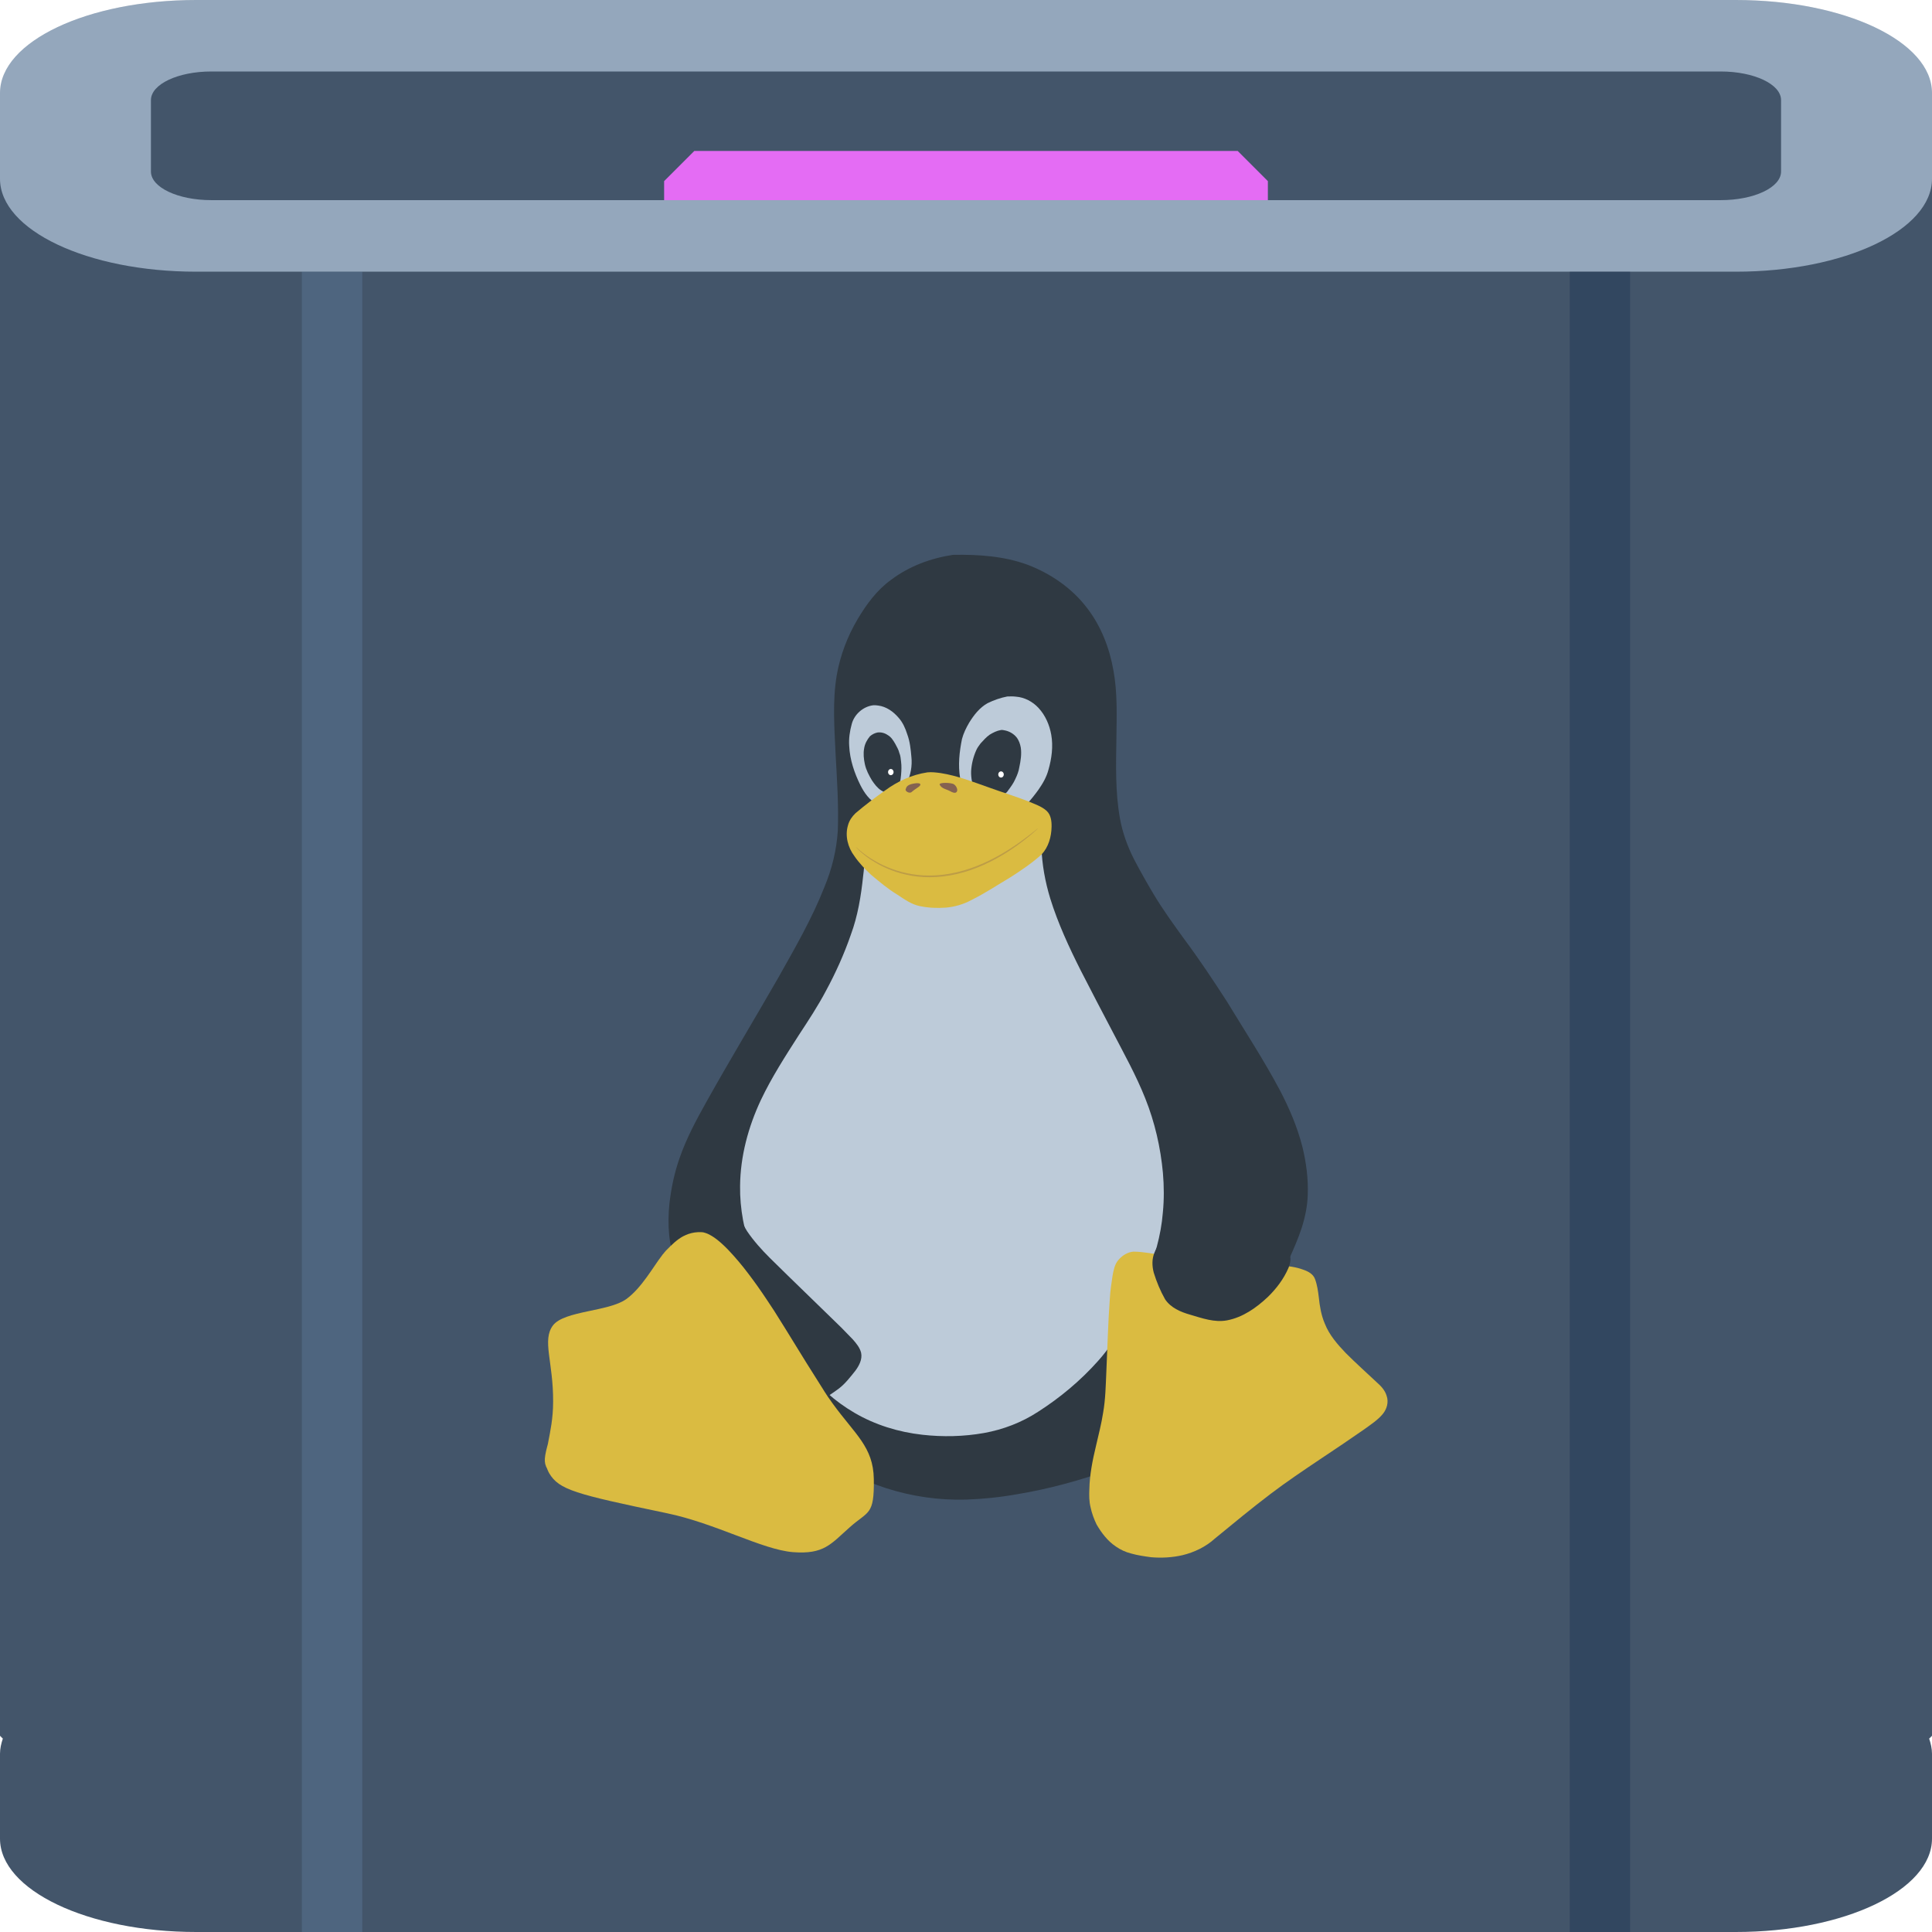 <?xml version="1.0" encoding="UTF-8" standalone="no"?>
<!-- Created with Inkscape (http://www.inkscape.org/) -->

<svg
   xmlns:dc="http://purl.org/dc/elements/1.1/"
   xmlns:cc="http://creativecommons.org/ns#"
   xmlns:rdf="http://www.w3.org/1999/02/22-rdf-syntax-ns#"
   xmlns:svg="http://www.w3.org/2000/svg"
   xmlns="http://www.w3.org/2000/svg"
   xmlns:sodipodi="http://sodipodi.sourceforge.net/DTD/sodipodi-0.dtd"
   xmlns:inkscape="http://www.inkscape.org/namespaces/inkscape"
   width="64"
   height="64"
   id="svg13094"
   version="1.1"
   inkscape:version="0.91+devel r"
   sodipodi:docname="drive-harddisk-system.svg">
  <sodipodi:namedview
     id="base"
     pagecolor="#ffffff"
     bordercolor="#666666"
     borderopacity="1.0"
     inkscape:pageopacity="0"
     inkscape:pageshadow="2"
     inkscape:zoom="11.313709"
     inkscape:cx="38.330815"
     inkscape:cy="32.323886"
     inkscape:document-units="px"
     inkscape:current-layer="svg13094"
     showgrid="true"
     inkscape:snap-bbox="true"
     inkscape:bbox-paths="true"
     inkscape:bbox-nodes="true"
     inkscape:snap-bbox-edge-midpoints="true"
     inkscape:snap-bbox-midpoints="true"
     inkscape:object-paths="true"
     inkscape:snap-intersection-paths="true"
     inkscape:object-nodes="true"
     inkscape:snap-smooth-nodes="true"
     inkscape:snap-midpoints="true"
     inkscape:snap-object-midpoints="true"
     inkscape:snap-center="true"
     showguides="true"
     inkscape:guide-bbox="true"
     inkscape:window-width="1920"
     inkscape:window-height="1023"
     inkscape:window-x="-10"
     inkscape:window-y="35"
     inkscape:window-maximized="1"
     inkscape:snap-global="true"
     fit-margin-top="0"
     fit-margin-left="0"
     fit-margin-right="0"
     fit-margin-bottom="0"
     showborder="true"
     inkscape:showpageshadow="false"
     inkscape:snap-page="true">
    <inkscape:grid
       type="xygrid"
       id="grid3075"
       empspacing="5"
       visible="true"
       enabled="true"
       snapvisiblegridlinesonly="true"
       originx="1.6362304e-08px"
       originy="18px" />
  </sodipodi:namedview>
  <defs
     id="defs13096">
    <filter
       inkscape:collect="always"
       id="filter19984"
       color-interpolation-filters="sRGB">
      <feGaussianBlur
         inkscape:collect="always"
         stdDeviation="0.079"
         id="feGaussianBlur19986" />
    </filter>
    <filter
       color-interpolation-filters="sRGB"
       inkscape:collect="always"
       id="filter19984-4">
      <feGaussianBlur
         inkscape:collect="always"
         stdDeviation="0.079"
         id="feGaussianBlur19986-6" />
    </filter>
    <inkscape:path-effect
       effect="skeletal"
       id="path-effect4670"
       is_visible="true"
       pattern="m -280.693,-213.741 c 0,-2.76 2.24,-5 5,-5 2.76,0 5,2.24 5,5 0,2.76 -2.24,5 -5,5 -2.76,0 -5,-2.24 -5,-5 z"
       copytype="single_stretched"
       prop_scale="0.1"
       scale_y_rel="false"
       spacing="0"
       normal_offset="0"
       tang_offset="0"
       prop_units="false"
       vertical_pattern="false"
       fuse_tolerance="0" />
  </defs>
  <path
     id="path3989"
     d="M 0,5.906 0,57.5 0.094,57.594 C 0.04,57.753 0,57.927 0,58.094 l 0,2.812 C 0,62.612 2.899,64 6.5,64 l 51,0 c 3.601,0 6.5,-1.388 6.5,-3.094 l 0,-2.812 c 0,-0.167 -0.04,-0.34 -0.094,-0.5 L 64,57.5 64,5.906 l -64,0 z"
     style="color:#000000;display:inline;overflow:visible;visibility:visible;fill:#43556a;fill-opacity:1;fill-rule:nonzero;stroke:none;stroke-width:2.286;marker:none;enable-background:accumulate"
     inkscape:connector-curvature="0" />
  <path
     inkscape:connector-curvature="0"
     style="fill:#1f0700;fill-opacity:0.07;fill-rule:nonzero"
     d="M 6.5,0 C 4.597,0 2.905,0.387 1.719,1 L 32,1 62.281,1 C 61.095,0.387 59.403,0 57.5,0 L 32,0 6.5,0 Z"
     id="path4444" />
  <path
     inkscape:connector-curvature="0"
     id="path4019"
     d="m 6.5,0 51,0 C 61.101,0 64,1.373 64,3.079 l 0,2.842 C 64,7.627 61.101,9 57.5,9 L 6.5,9 C 2.899,9 1.6362304e-8,7.627 1.6362304e-8,5.921 l 0,-2.842 C 1.6362304e-8,1.373 2.899,0 6.5,0 Z"
     style="color:#000000;display:inline;overflow:visible;visibility:visible;fill:#94a7bc;fill-opacity:1;fill-rule:nonzero;stroke:none;stroke-width:0.623;marker:none;enable-background:accumulate" />
  <path
     inkscape:connector-curvature="0"
     id="path3919"
     d="m 7,2.368 50,0 c 1.108,0 2,0.423 2,0.947 l 0,2.368 c 0,0.525 -0.892,0.947 -2,0.947 l -50,0 c -1.108,0 -2,-0.423 -2,-0.947 L 5,3.316 C 5,2.791 5.892,2.368 7,2.368 Z"
     style="color:#000000;display:inline;overflow:visible;visibility:visible;opacity:1;fill:#43556a;fill-opacity:1;fill-rule:nonzero;stroke:none;stroke-width:2.286;stroke-linecap:butt;stroke-linejoin:miter;stroke-miterlimit:4;stroke-dasharray:none;stroke-dashoffset:0;stroke-opacity:1;marker:none;enable-background:accumulate" />
  <path
     inkscape:connector-curvature="0"
     style="color:#000000;display:inline;overflow:visible;visibility:visible;fill:#e46cf4;fill-opacity:1;fill-rule:nonzero;stroke:none;stroke-width:0.761;marker:none;enable-background:accumulate"
     d="m 23,5 -1,1 0,0.631 20,0 L 42,6 41,5 23,5 Z"
     id="path4321" />
  <rect
     ry="0"
     rx="0"
     y="9"
     x="52"
     height="55"
     width="2"
     id="rect3950"
     style="color:#000000;display:inline;overflow:visible;visibility:visible;fill:#162f4d;fill-opacity:0.352;fill-rule:nonzero;stroke:none;stroke-width:0.623;marker:none;enable-background:accumulate" />
  <rect
     ry="0"
     rx="0"
     y="9"
     x="10"
     height="55"
     width="2"
     id="rect3985"
     style="color:#000000;display:inline;overflow:visible;visibility:visible;fill:#779dc9;fill-opacity:0.231;fill-rule:nonzero;stroke:none;stroke-width:0.623;marker:none;enable-background:accumulate" />
  <g
     id="g4528"
     transform="matrix(0.057,0,0,0.057,34.047,30.846)">
    <path
       inkscape:connector-curvature="0"
       d="m -43.508,-218.698 c -12.899,1.943 -25.532,6.629 -35.981,14.539 -8.202,5.908 -14.297,14.211 -19.395,22.828 -5.96,10.033 -10.139,21.126 -12.157,32.623 -2.548,15.226 -1.352,30.712 -0.646,46.038 0.815,14.717 1.803,29.46 1.28,44.206 -0.705,11.354 -3.472,22.535 -7.869,33.014 -7.189,18.281 -17.092,35.311 -26.678,52.403 -13.893,24.188 -28.307,48.076 -41.926,72.421 -5.859,10.477 -11.55,21.12 -15.493,32.492 -3.031,8.598 -4.892,17.588 -5.92,26.636 -1.18,11.863 -0.539,24.215 4.096,35.332 2.717,6.789 6.861,12.857 10.708,19.034 10.762,16.244 21.908,32.236 33.439,47.943 8.578,11.453 17.177,22.949 27.049,33.336 4.447,4.641 9.285,8.917 14.662,12.457 10.945,7.465 23.197,12.808 35.716,17.021 15.063,4.882 30.971,7.18 46.799,6.732 9.943,-0.352 19.856,-1.378 29.65,-3.134 18.003,-2.983 35.687,-7.775 52.876,-13.876 11.423,-4.146 23.063,-8.514 32.69,-16.131 5.309,-4.137 9.575,-9.402 14.158,-14.288 12.599,-14.243 23.592,-29.841 33.528,-46.035 6.036,-9.863 11.579,-20.022 16.884,-30.294 5.548,-11.051 11.173,-22.134 15.132,-33.876 2.015,-6.293 3.407,-12.81 3.596,-19.433 0.379,-9.385 -0.879,-18.797 -3.088,-27.908 C 156.673,113.871 151.979,102.893 146.478,92.392 137.077,74.703 126.073,57.941 115.692,40.826 107.798,28.596 99.733,16.467 91.039,4.788 c -6.227,-8.606 -12.497,-17.2 -17.945,-26.332 -3.954,-6.622 -7.752,-13.347 -11.321,-20.184 -3.797,-7.452 -6.691,-15.389 -8.182,-23.631 -2.832,-15.574 -2.316,-31.482 -2.085,-47.236 0.162,-12.985 0.634,-26.085 -1.731,-38.922 -2.274,-12.999 -7.171,-25.694 -15.264,-36.2 -8.716,-11.525 -21.041,-20.009 -34.463,-25.158 -13.886,-5.132 -28.877,-6.1 -43.555,-5.823 z"
       id="path4530"
       style="fill:#2f3942;fill-opacity:1;display:inline" />
    <path
       sodipodi:nodetypes="ccccccccccsccccccccccccccccccc"
       id="path4532"
       d="m 5.669,-52.902 c -19.188,6.626 -38.289,13.669 -58.042,18.465 -4.405,1.356 -9.164,1.447 -13.604,0.196 -8.873,-2.571 -17.062,-6.952 -25.282,-11.08 -1.623,-0.541 -3.441,0.836 -3.298,2.548 -0.57,3.507 -0.593,7.075 -1.118,10.591 -1.225,11.637 -3.099,23.309 -7.189,34.319 -3.869,11.201 -8.759,22.027 -14.388,32.449 -4.683,8.889 -10.222,17.279 -15.725,25.672 -7.895,12.323 -15.88,24.664 -22.163,37.91 -7.308,15.596 -11.91,32.633 -12.066,49.92 -0.206,13.309 2.498,26.517 6.826,39.059 4.898,14.595 10.835,28.836 17.512,42.704 4.106,8.293 8.234,16.631 13.592,24.206 7.387,10.634 17.382,19.333 28.529,25.848 12.027,7.056 25.624,11.216 39.452,12.762 11.909,1.345 24.033,1.083 35.84,-1.011 11.125,-1.999 21.886,-6.118 31.367,-12.298 12.881,-8.238 24.733,-18.139 34.907,-29.565 6.268,-6.98 11.412,-14.885 15.795,-23.161 4.173,-7.978 8.174,-16.058 11.742,-24.325 5.25,-12.303 9.048,-25.321 10.127,-38.693 0.769,-7.684 0.707,-15.452 0.048,-23.142 -1.362,-14.803 -4.73,-29.448 -10.251,-43.26 C 62.985,83.85 55.957,71.281 49.343,58.548 43.093,46.616 36.805,34.702 30.695,22.698 23.915,9.218 17.538,-4.542 13.051,-18.976 c -2.953,-9.713 -4.807,-19.783 -5.117,-29.939 -0.137,-1.408 0.104,-3.512 -1.624,-3.987 -0.212,-0.096 -0.426,-0.028 -0.64,0 z"
       inkscape:connector-curvature="0"
       style="fill:#d7e5f5;fill-opacity:0.845;display:inline;opacity:1;stroke:none;stroke-width:10.897;stroke-linecap:butt;stroke-linejoin:miter;stroke-miterlimit:4;stroke-dasharray:none;stroke-dashoffset:0;stroke-opacity:1;marker:none"
       clip-path="none" />
    <path
       style="fill:#2f3942;fill-opacity:1;fill-rule:evenodd;stroke:none;display:inline"
       d="m -149.198,74.792 c -9.182,8.84 -18.581,17.553 -26.438,27.633 -6.667,8.751 -12.441,18.181 -17.157,28.122 -3.888,8.118 -6.355,16.903 -7.29,25.854 -0.956,8.125 -0.253,16.436 2.133,24.266 2.069,7.286 4.856,14.344 7.68,21.364 3.264,7.728 6.927,15.301 11.261,22.49 5.817,10.702 12.674,20.92 16.97,32.383 2.17,5.395 3.825,10.984 5.41,16.572 1.232,4.712 1.92,9.539 2.571,14.356 0.453,1.656 0.585,3.801 2.3,4.691 2.056,0.567 3.862,-1.032 5.513,-2.018 3.085,-2.482 6.328,-4.747 9.535,-7.066 5.511,-3.774 11.137,-7.381 16.885,-10.783 3.381,-2.243 6.815,-4.424 10.057,-6.863 3.693,-2.832 6.536,-6.577 9.435,-10.171 2.244,-3.002 4.284,-6.731 3.463,-10.603 -0.757,-3.033 -2.842,-5.51 -4.862,-7.805 -2.224,-2.274 -4.436,-4.559 -6.654,-6.836 -13.813,-13.54 -27.8,-26.903 -41.555,-40.502 -4.799,-4.8 -9.38,-9.869 -13.194,-15.496 -2.932,-4.588 -4.592,-9.938 -5.044,-15.351 -0.94,-8.397 -0.292,-16.9 1.06,-25.216 1.217,-7.446 3.073,-14.784 5.392,-21.96 3.463,-10.456 7.69,-20.631 11.718,-30.876 0.697,-1.776 1.36,-3.565 2.04,-5.347 0.014,-0.603 -0.659,-1.198 -1.231,-0.837 z"
       id="path4534"
       inkscape:connector-curvature="0"
       sodipodi:nodetypes="csscsc" />
    <path
       sodipodi:nodetypes="sssss"
       inkscape:connector-curvature="0"
       id="path4536"
       d="m -11.904,-136.391 c -3.985,0.76 -7.853,2.125 -11.492,3.905 -4.656,2.616 -8.022,6.968 -10.757,11.457 -1.714,2.934 -3.215,6.046 -4.091,9.338 -1.523,7.468 -2.372,15.211 -1.077,22.78 1.088,6.509 3.772,12.681 7.298,18.23 2.127,3.277 5.037,6.468 9.043,7.244 5.083,1.095 10.162,-1.027 14.426,-3.644 5.912,-3.835 10.532,-9.299 14.632,-14.956 2.539,-3.618 4.821,-7.493 5.94,-11.805 1.874,-6.548 2.802,-13.523 1.616,-20.284 -1.007,-5.723 -3.407,-11.284 -7.38,-15.576 -3.406,-3.695 -8.151,-6.219 -13.196,-6.589 -1.646,-0.205 -3.308,-0.162 -4.962,-0.099 z"
       style="fill:#d7e5f5;fill-opacity:0.845;fill-rule:nonzero;stroke:none;display:inline;opacity:1;stroke-width:10.897;stroke-linecap:butt;stroke-linejoin:miter;stroke-miterlimit:4;stroke-dasharray:none;stroke-dashoffset:0;stroke-opacity:1;marker:none" />
    <path
       style="fill:#d7e5f5;fill-opacity:0.845;display:inline;opacity:1;stroke:none;stroke-width:10.897;stroke-linecap:butt;stroke-linejoin:miter;stroke-miterlimit:4;stroke-dasharray:none;stroke-dashoffset:0;stroke-opacity:1;marker:none"
       d="m -89.929,-131.271 c -5.799,0.749 -10.905,5.256 -12.393,10.908 -1.129,4.136 -1.782,8.443 -1.466,12.739 0.382,7.974 2.985,15.679 6.511,22.783 2.228,4.348 5.133,8.759 9.694,10.912 2.381,1.329 5.473,1.148 7.684,-0.459 4.066,-2.898 6.973,-7.108 9.415,-11.397 2.417,-4.77 3.414,-10.239 2.83,-15.556 -0.386,-4.409 -0.84,-8.864 -2.387,-13.045 -1.097,-3.456 -2.58,-6.886 -5.023,-9.615 -3.03,-3.575 -7.149,-6.535 -11.899,-7.123 -0.973,-0.164 -1.98,-0.227 -2.965,-0.147 z"
       id="path4538"
       inkscape:connector-curvature="0"
       sodipodi:nodetypes="sssss" />
    <path
       id="path4540"
       d="m -87.271,-115.47 c -1.662,0.311 -3.204,1.113 -4.48,2.215 -1.67,2.012 -2.964,4.395 -3.354,7.003 -0.568,3.058 -0.233,6.209 0.419,9.226 0.737,3.374 2.358,6.476 4.131,9.41 1.466,2.178 3.079,4.34 5.304,5.797 1.292,0.816 2.748,1.566 4.33,1.25 1.506,-0.134 2.845,-0.97 3.938,-1.969 1.13,-1.021 1.972,-2.324 2.52,-3.737 0.6,-1.491 0.614,-3.109 0.827,-4.681 0.21,-2.51 0.323,-5.041 -0.009,-7.546 -0.196,-1.725 -0.322,-3.496 -1.025,-5.105 -0.419,-1.902 -1.487,-3.557 -2.362,-5.269 -1.133,-1.955 -2.389,-4.003 -4.427,-5.126 -1.681,-1.16 -3.778,-1.727 -5.813,-1.469 z"
       inkscape:connector-curvature="0"
       sodipodi:nodetypes="sssss"
       style="fill:#2f3942;fill-opacity:1;display:inline" />
    <path
       style="fill:#2f3942;fill-opacity:1;fill-rule:nonzero;stroke:none;display:inline"
       d="m -15.582,-116.897 c -2.392,0.385 -4.602,1.496 -6.646,2.757 -1.956,1.423 -3.588,3.226 -5.199,5.015 -0.904,1.215 -1.839,2.445 -2.468,3.83 -1.731,3.842 -2.783,8.001 -3.036,12.208 -0.148,3.913 0.658,7.81 2.017,11.468 0.802,2.084 1.58,4.385 3.482,5.734 1.364,1.065 3.213,1.152 4.805,0.593 2.019,-0.46 3.762,-1.616 5.667,-2.372 2.019,-1.094 4.297,-2.075 5.536,-4.121 1.581,-2.118 3.161,-4.266 4.211,-6.709 1.028,-2.151 1.923,-4.398 2.283,-6.766 0.796,-3.729 1.405,-7.589 0.867,-11.398 -0.391,-2.172 -1.131,-4.323 -2.531,-6.061 -1.614,-1.95 -3.92,-3.313 -6.379,-3.883 -0.866,-0.113 -1.729,-0.474 -2.609,-0.295 z"
       id="path4542"
       inkscape:connector-curvature="0"
       sodipodi:nodetypes="sssss" />
    <path
       d="m 755.847,-383.444 a 1.01,1.136 0 0 1 -1.01,1.136 1.01,1.136 0 0 1 -1.01,-1.136 1.01,1.136 0 0 1 1.01,-1.136 1.01,1.136 0 0 1 1.01,1.136 z"
       sodipodi:ry="1.1364216"
       sodipodi:rx="1.0101526"
       sodipodi:cy="-383.44366"
       sodipodi:cx="754.83649"
       id="path4544"
       style="fill:#ffffff;fill-opacity:1;fill-rule:nonzero;stroke:none;display:inline;filter:url(#filter19984)"
       sodipodi:type="arc"
       transform="matrix(1.575,0,0,1.575,-1204.425,512.862)" />
    <path
       transform="matrix(1.575,0,0,1.575,-1268.473,511.47)"
       d="m 755.847,-383.444 a 1.01,1.136 0 0 1 -1.01,1.136 1.01,1.136 0 0 1 -1.01,-1.136 1.01,1.136 0 0 1 1.01,-1.136 1.01,1.136 0 0 1 1.01,1.136 z"
       sodipodi:ry="1.1364216"
       sodipodi:rx="1.0101526"
       sodipodi:cy="-383.44366"
       sodipodi:cx="754.83649"
       id="path4546"
       style="fill:#ffffff;fill-opacity:1;fill-rule:nonzero;stroke:none;display:inline;filter:url(#filter19984-4)"
       sodipodi:type="arc" />
    <path
       id="path4548"
       d="m -58.375,-92.284 c -8.897,1.321 -17.306,5.164 -24.515,10.485 -5.936,4.195 -11.75,8.57 -17.279,13.291 -1.983,1.91 -3.592,4.24 -4.31,6.924 -1.873,6.134 -0.086,12.927 3.707,17.963 2.743,4.034 6.161,7.554 9.713,10.872 4.921,4.117 9.844,8.278 15.356,11.597 4.057,2.692 8.154,5.643 13.029,6.604 4.929,1.024 10.016,1.255 15.028,0.873 5.194,-0.448 10.293,-1.934 14.88,-4.421 7.868,-3.896 15.192,-8.77 22.727,-13.255 6.273,-4.014 12.483,-8.199 18.021,-13.198 4.067,-4.291 5.738,-10.314 5.84,-16.11 0.074,-3.236 -0.359,-6.893 -2.837,-9.228 -2.92,-2.655 -6.778,-3.876 -10.338,-5.415 -7.545,-2.962 -15.302,-5.34 -22.924,-8.094 -9.321,-3.267 -18.602,-6.956 -28.41,-8.484 -2.544,-0.335 -5.123,-0.674 -7.689,-0.406 z"
       inkscape:connector-curvature="0"
       style="fill:#dabb41;fill-opacity:1;display:inline" />
    <path
       inkscape:connector-curvature="0"
       id="path4550"
       d="m -47.891,-86.182 c -1.957,0 -3.629,0.315 -3.311,1.069 1.113,2.305 3.957,2.623 5.864,3.656 1.827,1.033 2.873,1.26 3.587,0.862 1.589,-0.874 0.416,-3.727 -1.173,-4.76 -0.755,-0.516 -3.01,-0.828 -4.967,-0.828 z"
       style="fill:#846251;fill-opacity:1;display:inline" />
    <path
       inkscape:connector-curvature="0"
       id="path4552"
       d="m -64.993,-85.969 c -0.424,0.035 -0.912,0.122 -1.438,0.216 -4.215,0.749 -4.193,2.443 -4.566,3.38 -0.374,0.935 2.213,2.692 3.524,1.474 1.406,-1.216 3.105,-2.322 3.668,-2.697 2.21,-1.475 1.78,-2.619 -1.187,-2.373 z"
       style="fill:#846251;fill-opacity:1;display:inline" />
    <path
       style="opacity:0.335;fill:#846251;fill-opacity:1;fill-rule:evenodd;stroke:none;display:inline"
       d="m -99.897,-48.794 c 0.263,-0.272 5.142,5.462 15.92,10.528 6.2,2.914 14.147,5.376 23.37,5.857 4.808,0.252 9.811,-0.047 14.957,-0.93 5.38,-0.923 10.482,-2.411 15.17,-4.199 0,0 4e-6,-3e-6 4e-6,-3e-6 11.362,-4.334 20.659,-10.449 26.7,-14.815 6.199,-4.48 9.584,-7.516 9.701,-7.381 0.032,0.037 -3.213,3.236 -9.338,7.872 -5.976,4.523 -15.244,10.778 -26.717,15.223 -1e-6,-10e-7 -4e-6,2e-6 -4e-6,2e-6 -4.732,1.833 -9.893,3.351 -15.347,4.286 -5.216,0.894 -10.296,1.185 -15.178,0.91 -9.367,-0.531 -17.408,-3.11 -23.638,-6.156 -10.844,-5.301 -15.532,-11.266 -15.601,-11.195 z"
       id="path4554"
       inkscape:path-effect="#path-effect4670"
       inkscape:original-d="m -99.897089,-48.79409 c 15.44253,14.91269 53.99047,33.71513 105.8182696,-10.93985"
       inkscape:connector-curvature="0"
       sodipodi:nodetypes="cc" />
    <path
       inkscape:connector-curvature="0"
       style="fill:#dabb41;fill-opacity:1;display:inline"
       d="m 61.493,186.242 c -3.476,0.244 -6.653,2.249 -8.861,4.873 -2.214,2.575 -2.788,6.014 -3.388,9.244 -0.636,4.274 -1.295,8.546 -1.542,12.865 -1.059,14.289 -1.395,28.616 -2.057,42.926 -0.358,7.936 -0.488,15.914 -1.874,23.758 -0.992,6.436 -2.642,12.741 -4.1,19.081 -2.01,8.36 -3.733,16.851 -3.903,25.477 -0.142,3.416 -0.138,6.866 0.681,10.206 0.722,3.508 1.974,6.911 3.524,10.134 2.843,4.879 6.353,9.537 11.082,12.729 2.731,1.936 5.813,3.354 9.062,4.162 3.773,1.074 7.672,1.62 11.549,2.146 6.072,0.523 12.235,0.188 18.181,-1.172 6.914,-1.669 13.539,-4.838 18.83,-9.634 10.675,-8.774 21.342,-17.569 32.34,-25.937 9.334,-7.087 19.066,-13.625 28.793,-20.154 8.68,-5.765 17.326,-11.584 25.873,-17.544 3.74,-2.745 7.755,-5.287 10.712,-8.921 2.341,-2.859 3.408,-6.877 2.145,-10.432 -0.923,-3.178 -3.243,-5.677 -5.683,-7.802 -5.998,-5.677 -12.187,-11.156 -18.014,-17.01 -4.87,-5.084 -9.648,-10.541 -12.24,-17.183 -2.083,-4.83 -2.945,-10.058 -3.479,-15.258 -0.443,-3.599 -0.932,-7.222 -2.215,-10.635 -1.06,-2.943 -4.09,-4.504 -6.886,-5.44 -4.216,-1.6 -8.749,-2.05 -13.196,-2.569 -13.371,-0.969 -26.808,0.388 -40.168,-0.88 -12.161,-1.051 -23.964,-4.384 -36.011,-6.191 -3.034,-0.399 -6.1,-0.831 -9.156,-0.837 z"
       id="path4556"
       sodipodi:nodetypes="cccccccccccccccccscccscccccccccssscsssssscsssccc" />
    <path
       inkscape:connector-curvature="0"
       id="path4558"
       d="m 100.579,167.388 c -4.375,0.381 -8.523,2.13 -12.387,4.138 -6.265,3.289 -11.743,8.509 -14.491,15.11 -1.636,3.729 -1.52,7.935 -0.503,11.81 1.653,5.349 3.815,10.578 6.571,15.456 3.284,4.966 9.04,7.42 14.569,8.981 6.933,2.032 14.132,4.666 21.458,3.3 9.164,-1.733 17.065,-7.321 23.728,-13.612 4.955,-4.817 9.22,-10.457 11.961,-16.827 1.195,-2.856 1.864,-6.376 0.001,-9.114 -2.277,-3.999 -6.466,-6.303 -10.264,-8.63 -7.111,-3.85 -14.685,-6.859 -22.579,-8.651 -5.665,-1.205 -11.442,-2.18 -17.252,-2.01 -0.27,0.016 -0.541,0.032 -0.811,0.048 z"
       style="fill:#2f3942;fill-opacity:1;fill-rule:evenodd;stroke:none;display:inline" />
    <path
       style="fill:#dabb41;fill-opacity:1;display:inline"
       d="m -191.583,174.92 c -2.753,0.128 -5.132,0.76 -7.286,1.723 -0.431,0.193 -0.817,0.371 -1.231,0.591 -0.013,0.006 -0.036,-0.006 -0.049,0 -3.706,1.977 -6.8,5.012 -10.042,8.319 -0.362,0.369 -0.711,0.792 -1.083,1.231 -0.008,0.009 0.008,0.039 0,0.049 -0.365,0.428 -0.756,0.846 -1.132,1.329 -0.008,0.011 0.008,0.039 0,0.049 -5.378,6.924 -12.002,19.155 -20.921,25.598 -10.206,7.372 -36.052,6.691 -42.63,15.31 -6.465,8.621 0.213,21.119 0.099,44.255 0,9.869 -1.672,17.324 -2.806,23.334 -0.085,0.375 -0.116,0.722 -0.197,1.083 -0.008,0.036 -0.042,0.062 -0.049,0.099 -0.029,0.129 -0.021,0.267 -0.049,0.394 -0.003,0.016 0.003,0.033 0,0.049 -0.005,0.021 -0.045,0.029 -0.049,0.049 -0.003,0.016 0.003,0.034 0,0.049 -0.005,0.019 -0.044,0.03 -0.049,0.049 -0.003,0.014 0.003,0.034 0,0.049 -0.003,0.016 0.003,0.034 0,0.049 -0.003,0.016 0.003,0.034 0,0.049 -0.009,0.034 -0.04,0.065 -0.049,0.098 -0.018,0.08 -0.032,0.167 -0.049,0.246 -0.016,0.063 -0.033,0.134 -0.049,0.197 -0.005,0.018 -0.044,0.031 -0.049,0.049 -0.003,0.013 0.003,0.036 0,0.049 -0.003,0.013 0.003,0.036 0,0.049 -0.014,0.063 -0.036,0.134 -0.049,0.197 -0.003,0.014 0.003,0.035 0,0.049 -0.008,0.034 -0.041,0.065 -0.049,0.099 -0.003,0.013 0.003,0.036 0,0.049 -0.003,0.014 0.003,0.035 0,0.049 -0.005,0.018 -0.045,0.031 -0.049,0.049 -0.002,0.009 0.002,0.039 0,0.049 -0.074,0.297 -0.128,0.553 -0.197,0.837 -0.013,0.051 -0.037,0.097 -0.049,0.148 -0.135,0.564 -0.284,1.155 -0.394,1.674 -0.003,0.014 0.003,0.035 0,0.049 -0.658,2.972 -0.868,5.138 -0.394,7.089 0.003,0.016 -0.003,0.034 0,0.049 0.07,0.282 0.196,0.564 0.295,0.837 0.043,0.12 0.05,0.275 0.099,0.394 0.05,0.117 0.092,0.228 0.148,0.345 0.008,0.019 0.041,0.03 0.049,0.049 0.006,0.013 -0.006,0.036 0,0.049 0.006,0.013 -0.006,0.036 0,0.049 0.003,0.006 0.046,-0.006 0.049,0 0.006,0.013 -0.006,0.036 0,0.049 0.009,0.019 0.039,0.03 0.049,0.049 0.02,0.046 0.029,0.102 0.049,0.148 0.008,0.02 0.041,0.029 0.049,0.049 0.006,0.013 -0.006,0.036 0,0.049 0.008,0.021 0.041,0.029 0.049,0.049 0.014,0.034 0.035,0.065 0.049,0.098 0.006,0.013 -0.006,0.036 0,0.049 0.014,0.034 0.035,0.064 0.049,0.099 0.011,0.02 0.038,0.029 0.049,0.049 0.005,0.014 -0.005,0.035 0,0.049 0.006,0.013 -0.006,0.036 0,0.049 0.002,0.005 0.047,-0.005 0.049,0 0.005,0.009 -0.005,0.04 0,0.049 0.006,0.014 -0.006,0.036 0,0.049 0.011,0.034 0.037,0.065 0.049,0.098 0.006,0.014 -0.006,0.035 0,0.049 0.002,0.005 0.047,-0.005 0.049,0 0.006,0.013 -0.006,0.037 0,0.049 0.006,0.014 -0.006,0.035 0,0.049 0.009,0.02 0.04,0.029 0.049,0.049 0.006,0.013 -0.006,0.037 0,0.049 0.006,0.014 -0.006,0.035 0,0.049 0.009,0.021 0.04,0.029 0.049,0.049 0.005,0.014 -0.005,0.035 0,0.049 0.008,0.02 0.041,0.029 0.049,0.049 0.006,0.013 -0.006,0.036 0,0.049 0.006,0.014 -0.006,0.034 0,0.049 0.008,0.019 0.041,0.03 0.049,0.049 0.006,0.014 -0.006,0.035 0,0.049 0.029,0.067 0.068,0.13 0.098,0.197 0.014,0.033 0.034,0.065 0.049,0.099 0.077,0.18 0.161,0.362 0.246,0.541 0.022,0.046 0.026,0.101 0.049,0.148 0.172,0.354 0.335,0.68 0.541,1.034 5.784,9.642 15.083,12.072 68.278,23.186 28.468,5.898 55.364,21.171 73.397,22.644 18.034,1.363 21.882,-4.619 32.884,-14.374 10.888,-9.754 14.419,-6.722 14.079,-28.158 -0.298,-18.674 -10.865,-25.827 -23.924,-43.861 -0.933,-1.297 -1.894,-2.616 -2.855,-4.037 -0.628,-0.939 -1.274,-1.95 -1.92,-2.954 -0.052,-0.081 -0.095,-0.165 -0.148,-0.246 -0.271,-0.431 -0.456,-0.735 -0.738,-1.181 -3.885,-6.153 -6.97,-11.02 -9.55,-15.162 -2.58,-4.142 -4.668,-7.556 -6.596,-10.682 -1.928,-3.126 -3.684,-6 -5.612,-9.107 -1.928,-3.107 -4.016,-6.451 -6.596,-10.535 -1.29,-2.013 -2.763,-4.205 -4.332,-6.547 -1.569,-2.342 -3.247,-4.828 -5.021,-7.335 -1.781,-2.517 -3.649,-5.064 -5.563,-7.581 -0.953,-1.254 -1.883,-2.469 -2.855,-3.692 -1.944,-2.445 -3.942,-4.791 -5.907,-6.99 -0.991,-1.109 -1.971,-2.185 -2.954,-3.2 -2.911,-3.01 -5.746,-5.565 -8.418,-7.384 -0.013,-0.008 -0.037,0.008 -0.049,0 -0.447,-0.303 -0.844,-0.576 -1.28,-0.837 -0.013,-0.008 -0.037,0.008 -0.049,0 -0.436,-0.261 -0.856,-0.522 -1.28,-0.738 -0.848,-0.432 -1.668,-0.748 -2.461,-0.985 -0.381,-0.114 -0.765,-0.23 -1.132,-0.295 -0.016,-0.003 -0.033,0.003 -0.049,0 -0.382,-0.066 -0.718,-0.088 -1.083,-0.099 -0.581,-0.014 -1.172,-0.025 -1.723,0 z"
       id="path4560"
       inkscape:connector-curvature="0" />
  </g>
</svg>
